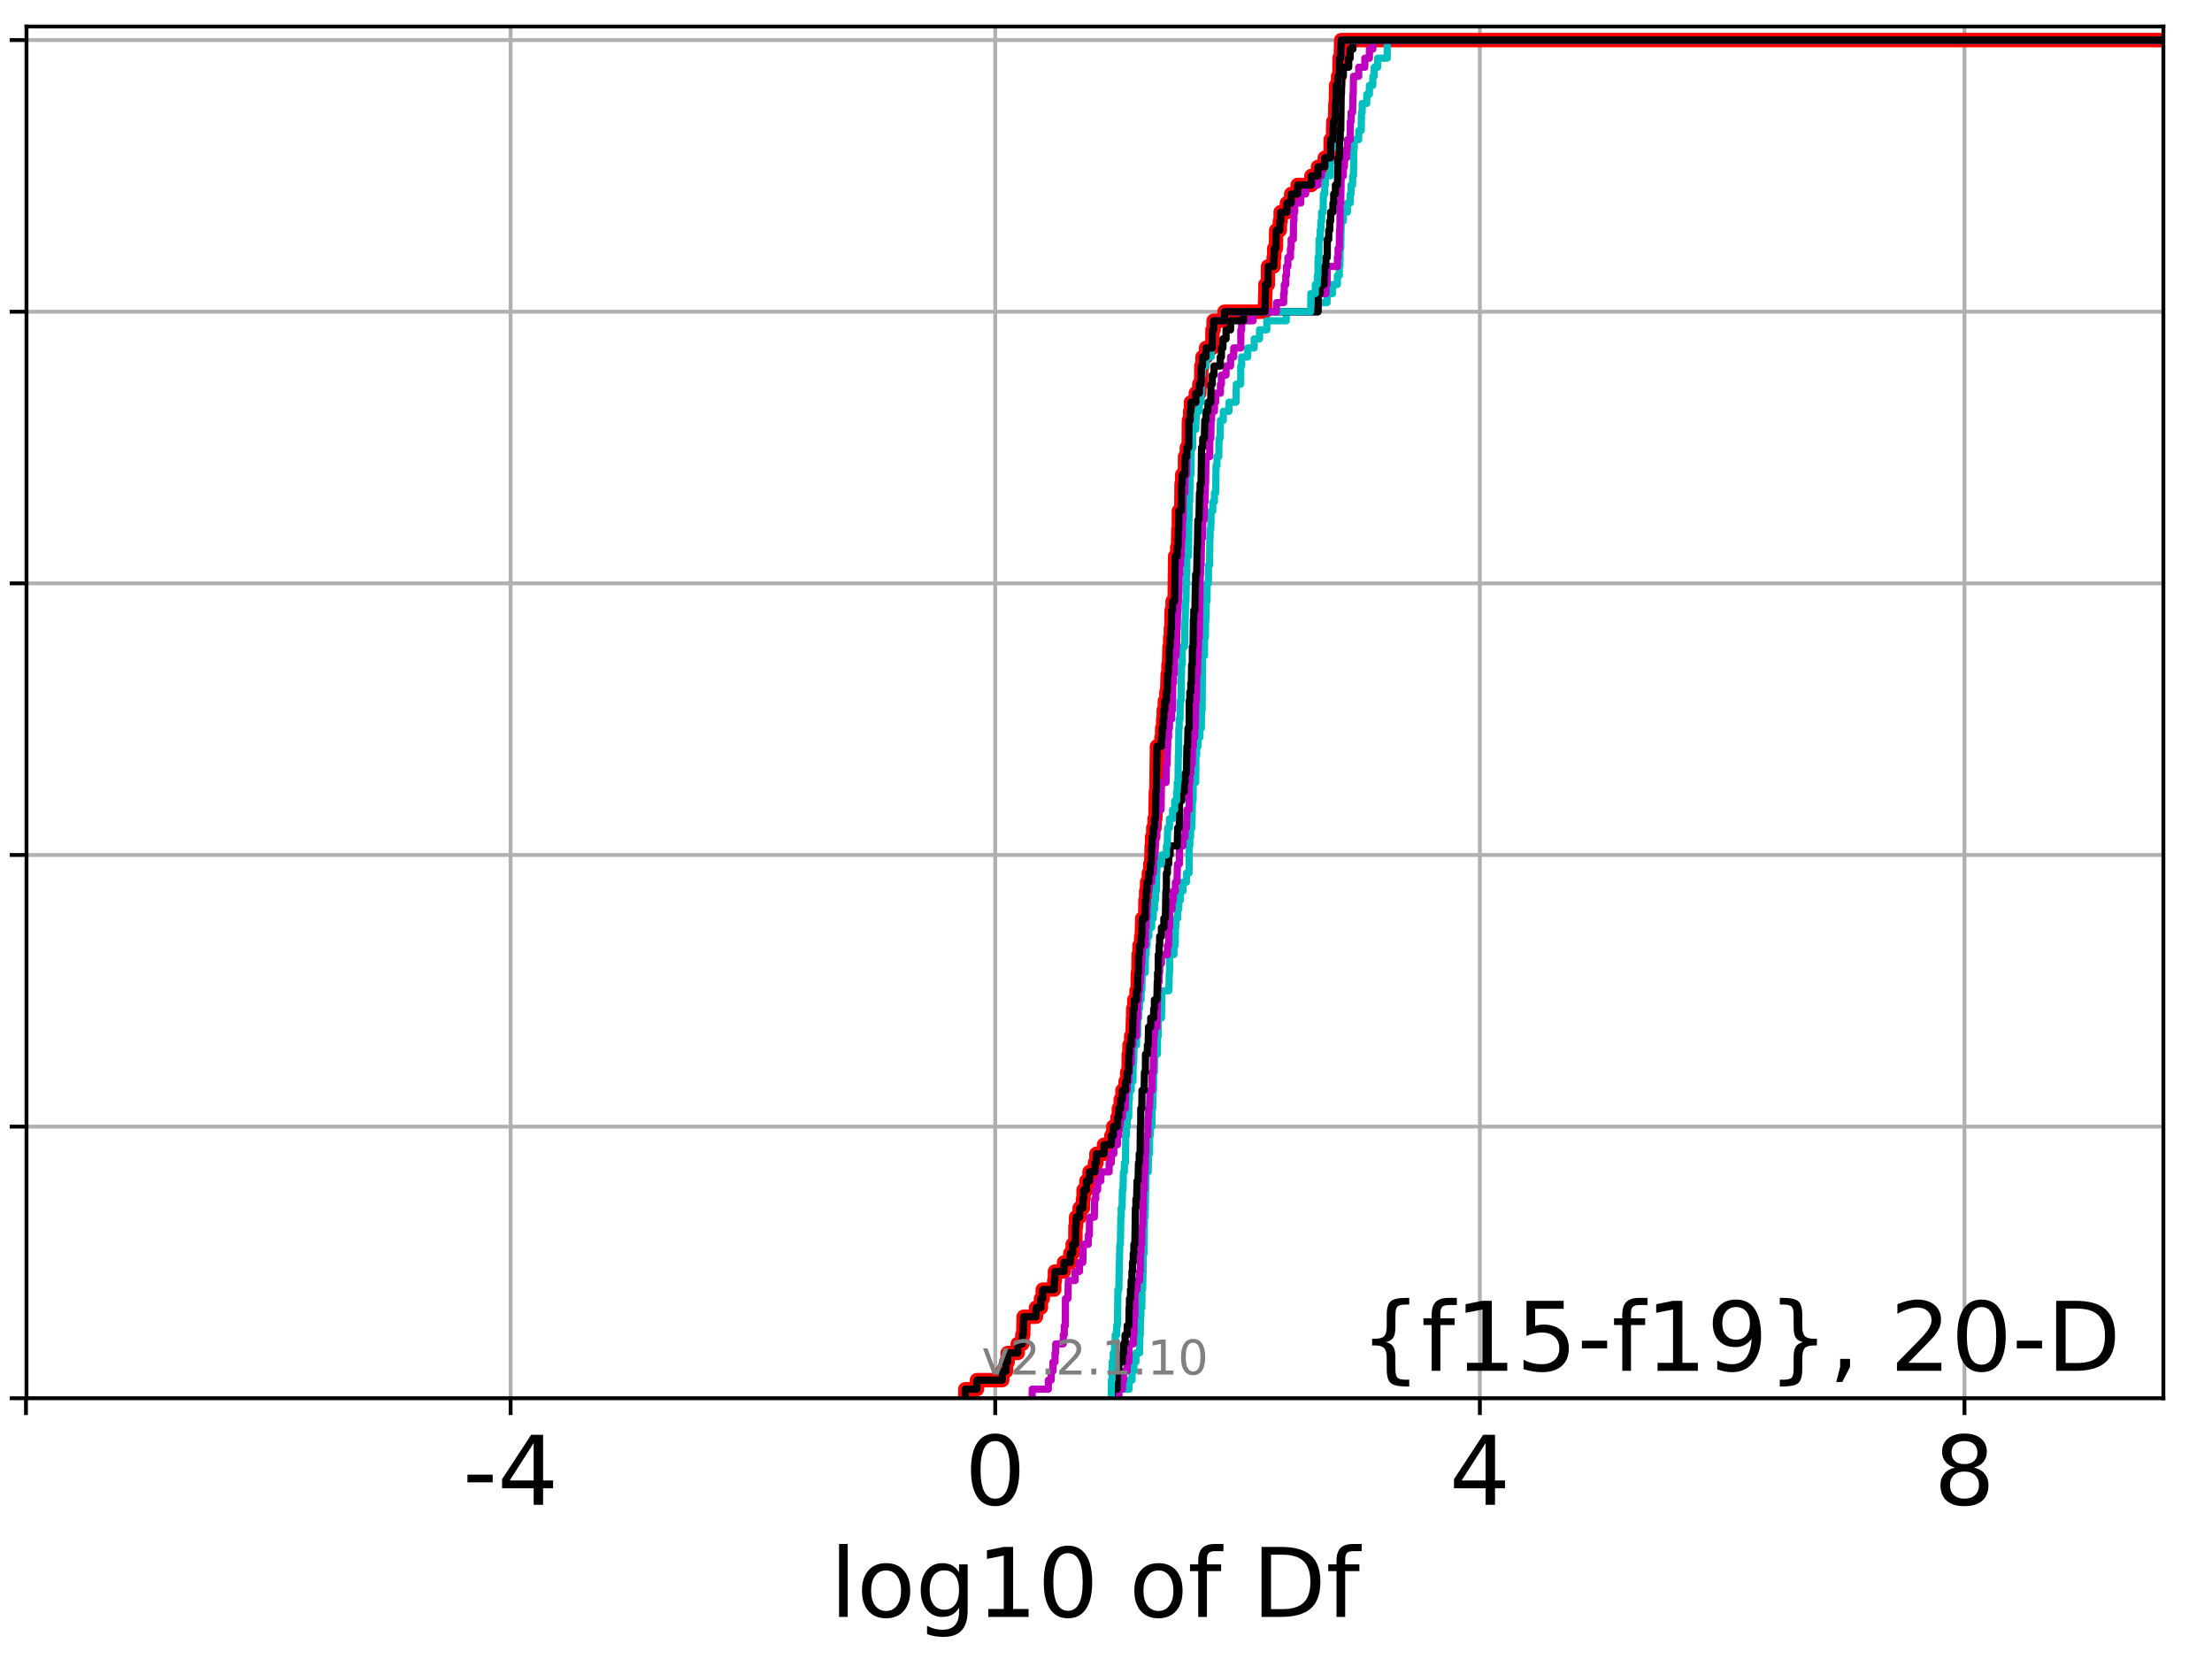 <?xml version="1.0" encoding="utf-8" standalone="no"?>
<!DOCTYPE svg PUBLIC "-//W3C//DTD SVG 1.1//EN"
  "http://www.w3.org/Graphics/SVG/1.1/DTD/svg11.dtd">
<!-- Created with matplotlib (http://matplotlib.org/) -->
<svg height="345.6pt" version="1.1" viewBox="0 0 460.8 345.6" width="460.8pt" xmlns="http://www.w3.org/2000/svg" xmlns:xlink="http://www.w3.org/1999/xlink">
 <defs>
  <style type="text/css">
*{stroke-linecap:butt;stroke-linejoin:round;}
  </style>
 </defs>
 <g id="figure_1">
  <g id="patch_1">
   <path d="M 0 345.6 
L 460.8 345.6 
L 460.8 0 
L 0 0 
z
" style="fill:#ffffff;"/>
  </g>
  <g id="axes_1">
   <g id="patch_2">
    <path d="M 5.52 291.28 
L 450.672 291.28 
L 450.672 5.52 
L 5.52 5.52 
z
" style="fill:#ffffff;"/>
   </g>
   <g id="matplotlib.axis_1">
    <g id="xtick_1">
     <g id="line2d_1">
      <path clip-path="url(#p7c81046cce)" d="M 5.411 291.28 
L 5.411 5.52 
" style="fill:none;stroke:#b0b0b0;stroke-linecap:square;stroke-width:0.8;"/>
     </g>
     <g id="line2d_2">
      <defs>
       <path d="M 0 0 
L 0 3.5 
" id="m1f565193d4" style="stroke:#000000;stroke-width:0.8;"/>
      </defs>
      <g>
       <use style="stroke:#000000;stroke-width:0.8;" x="5.411" xlink:href="#m1f565193d4" y="291.28"/>
      </g>
     </g>
    </g>
    <g id="xtick_2">
     <g id="line2d_3">
      <path clip-path="url(#p7c81046cce)" d="M 106.367 291.28 
L 106.367 5.52 
" style="fill:none;stroke:#b0b0b0;stroke-linecap:square;stroke-width:0.8;"/>
     </g>
     <g id="line2d_4">
      <g>
       <use style="stroke:#000000;stroke-width:0.8;" x="106.367" xlink:href="#m1f565193d4" y="291.28"/>
      </g>
     </g>
     <g id="text_1">
      <!-- -4 -->
      <defs>
       <path d="M 4.891 31.391 
L 31.203 31.391 
L 31.203 23.391 
L 4.891 23.391 
z
" id="DejaVuSans-2d"/>
       <path d="M 37.797 64.312 
L 12.891 25.391 
L 37.797 25.391 
z
M 35.203 72.906 
L 47.609 72.906 
L 47.609 25.391 
L 58.016 25.391 
L 58.016 17.188 
L 47.609 17.188 
L 47.609 0 
L 37.797 0 
L 37.797 17.188 
L 4.891 17.188 
L 4.891 26.703 
z
" id="DejaVuSans-34"/>
      </defs>
      <g transform="translate(96.397 313.477)scale(0.2 -0.2)">
       <use xlink:href="#DejaVuSans-2d"/>
       <use x="36.084" xlink:href="#DejaVuSans-34"/>
      </g>
     </g>
    </g>
    <g id="xtick_3">
     <g id="line2d_5">
      <path clip-path="url(#p7c81046cce)" d="M 207.324 291.28 
L 207.324 5.52 
" style="fill:none;stroke:#b0b0b0;stroke-linecap:square;stroke-width:0.8;"/>
     </g>
     <g id="line2d_6">
      <g>
       <use style="stroke:#000000;stroke-width:0.8;" x="207.324" xlink:href="#m1f565193d4" y="291.28"/>
      </g>
     </g>
     <g id="text_2">
      <!-- 0 -->
      <defs>
       <path d="M 31.781 66.406 
Q 24.172 66.406 20.328 58.906 
Q 16.5 51.422 16.5 36.375 
Q 16.5 21.391 20.328 13.891 
Q 24.172 6.391 31.781 6.391 
Q 39.453 6.391 43.281 13.891 
Q 47.125 21.391 47.125 36.375 
Q 47.125 51.422 43.281 58.906 
Q 39.453 66.406 31.781 66.406 
z
M 31.781 74.219 
Q 44.047 74.219 50.516 64.516 
Q 56.984 54.828 56.984 36.375 
Q 56.984 17.969 50.516 8.266 
Q 44.047 -1.422 31.781 -1.422 
Q 19.531 -1.422 13.062 8.266 
Q 6.594 17.969 6.594 36.375 
Q 6.594 54.828 13.062 64.516 
Q 19.531 74.219 31.781 74.219 
z
" id="DejaVuSans-30"/>
      </defs>
      <g transform="translate(200.961 313.477)scale(0.2 -0.2)">
       <use xlink:href="#DejaVuSans-30"/>
      </g>
     </g>
    </g>
    <g id="xtick_4">
     <g id="line2d_7">
      <path clip-path="url(#p7c81046cce)" d="M 308.28 291.28 
L 308.28 5.52 
" style="fill:none;stroke:#b0b0b0;stroke-linecap:square;stroke-width:0.8;"/>
     </g>
     <g id="line2d_8">
      <g>
       <use style="stroke:#000000;stroke-width:0.8;" x="308.28" xlink:href="#m1f565193d4" y="291.28"/>
      </g>
     </g>
     <g id="text_3">
      <!-- 4 -->
      <g transform="translate(301.918 313.477)scale(0.2 -0.2)">
       <use xlink:href="#DejaVuSans-34"/>
      </g>
     </g>
    </g>
    <g id="xtick_5">
     <g id="line2d_9">
      <path clip-path="url(#p7c81046cce)" d="M 409.237 291.28 
L 409.237 5.52 
" style="fill:none;stroke:#b0b0b0;stroke-linecap:square;stroke-width:0.8;"/>
     </g>
     <g id="line2d_10">
      <g>
       <use style="stroke:#000000;stroke-width:0.8;" x="409.237" xlink:href="#m1f565193d4" y="291.28"/>
      </g>
     </g>
     <g id="text_4">
      <!-- 8 -->
      <defs>
       <path d="M 31.781 34.625 
Q 24.75 34.625 20.719 30.859 
Q 16.703 27.094 16.703 20.516 
Q 16.703 13.922 20.719 10.156 
Q 24.75 6.391 31.781 6.391 
Q 38.812 6.391 42.859 10.172 
Q 46.922 13.969 46.922 20.516 
Q 46.922 27.094 42.891 30.859 
Q 38.875 34.625 31.781 34.625 
z
M 21.922 38.812 
Q 15.578 40.375 12.031 44.719 
Q 8.5 49.078 8.5 55.328 
Q 8.5 64.062 14.719 69.141 
Q 20.953 74.219 31.781 74.219 
Q 42.672 74.219 48.875 69.141 
Q 55.078 64.062 55.078 55.328 
Q 55.078 49.078 51.531 44.719 
Q 48 40.375 41.703 38.812 
Q 48.828 37.156 52.797 32.312 
Q 56.781 27.484 56.781 20.516 
Q 56.781 9.906 50.312 4.234 
Q 43.844 -1.422 31.781 -1.422 
Q 19.734 -1.422 13.25 4.234 
Q 6.781 9.906 6.781 20.516 
Q 6.781 27.484 10.781 32.312 
Q 14.797 37.156 21.922 38.812 
z
M 18.312 54.391 
Q 18.312 48.734 21.844 45.562 
Q 25.391 42.391 31.781 42.391 
Q 38.141 42.391 41.719 45.562 
Q 45.312 48.734 45.312 54.391 
Q 45.312 60.062 41.719 63.234 
Q 38.141 66.406 31.781 66.406 
Q 25.391 66.406 21.844 63.234 
Q 18.312 60.062 18.312 54.391 
z
" id="DejaVuSans-38"/>
      </defs>
      <g transform="translate(402.874 313.477)scale(0.2 -0.2)">
       <use xlink:href="#DejaVuSans-38"/>
      </g>
     </g>
    </g>
    <g id="text_5">
     <!-- log10 of Df -->
     <defs>
      <path d="M 9.422 75.984 
L 18.406 75.984 
L 18.406 0 
L 9.422 0 
z
" id="DejaVuSans-6c"/>
      <path d="M 30.609 48.391 
Q 23.391 48.391 19.188 42.75 
Q 14.984 37.109 14.984 27.297 
Q 14.984 17.484 19.156 11.844 
Q 23.344 6.203 30.609 6.203 
Q 37.797 6.203 41.984 11.859 
Q 46.188 17.531 46.188 27.297 
Q 46.188 37.016 41.984 42.703 
Q 37.797 48.391 30.609 48.391 
z
M 30.609 56 
Q 42.328 56 49.016 48.375 
Q 55.719 40.766 55.719 27.297 
Q 55.719 13.875 49.016 6.219 
Q 42.328 -1.422 30.609 -1.422 
Q 18.844 -1.422 12.172 6.219 
Q 5.516 13.875 5.516 27.297 
Q 5.516 40.766 12.172 48.375 
Q 18.844 56 30.609 56 
z
" id="DejaVuSans-6f"/>
      <path d="M 45.406 27.984 
Q 45.406 37.75 41.375 43.109 
Q 37.359 48.484 30.078 48.484 
Q 22.859 48.484 18.828 43.109 
Q 14.797 37.75 14.797 27.984 
Q 14.797 18.266 18.828 12.891 
Q 22.859 7.516 30.078 7.516 
Q 37.359 7.516 41.375 12.891 
Q 45.406 18.266 45.406 27.984 
z
M 54.391 6.781 
Q 54.391 -7.172 48.188 -13.984 
Q 42 -20.797 29.203 -20.797 
Q 24.469 -20.797 20.266 -20.094 
Q 16.062 -19.391 12.109 -17.922 
L 12.109 -9.188 
Q 16.062 -11.328 19.922 -12.344 
Q 23.781 -13.375 27.781 -13.375 
Q 36.625 -13.375 41.016 -8.766 
Q 45.406 -4.156 45.406 5.172 
L 45.406 9.625 
Q 42.625 4.781 38.281 2.391 
Q 33.938 0 27.875 0 
Q 17.828 0 11.672 7.656 
Q 5.516 15.328 5.516 27.984 
Q 5.516 40.672 11.672 48.328 
Q 17.828 56 27.875 56 
Q 33.938 56 38.281 53.609 
Q 42.625 51.219 45.406 46.391 
L 45.406 54.688 
L 54.391 54.688 
z
" id="DejaVuSans-67"/>
      <path d="M 12.406 8.297 
L 28.516 8.297 
L 28.516 63.922 
L 10.984 60.406 
L 10.984 69.391 
L 28.422 72.906 
L 38.281 72.906 
L 38.281 8.297 
L 54.391 8.297 
L 54.391 0 
L 12.406 0 
z
" id="DejaVuSans-31"/>
      <path id="DejaVuSans-20"/>
      <path d="M 37.109 75.984 
L 37.109 68.5 
L 28.516 68.5 
Q 23.688 68.5 21.797 66.547 
Q 19.922 64.594 19.922 59.516 
L 19.922 54.688 
L 34.719 54.688 
L 34.719 47.703 
L 19.922 47.703 
L 19.922 0 
L 10.891 0 
L 10.891 47.703 
L 2.297 47.703 
L 2.297 54.688 
L 10.891 54.688 
L 10.891 58.5 
Q 10.891 67.625 15.141 71.797 
Q 19.391 75.984 28.609 75.984 
z
" id="DejaVuSans-66"/>
      <path d="M 19.672 64.797 
L 19.672 8.109 
L 31.594 8.109 
Q 46.688 8.109 53.688 14.938 
Q 60.688 21.781 60.688 36.531 
Q 60.688 51.172 53.688 57.984 
Q 46.688 64.797 31.594 64.797 
z
M 9.812 72.906 
L 30.078 72.906 
Q 51.266 72.906 61.172 64.094 
Q 71.094 55.281 71.094 36.531 
Q 71.094 17.672 61.125 8.828 
Q 51.172 0 30.078 0 
L 9.812 0 
z
" id="DejaVuSans-44"/>
     </defs>
     <g transform="translate(172.91 336.833)scale(0.2 -0.2)">
      <use xlink:href="#DejaVuSans-6c"/>
      <use x="27.783" xlink:href="#DejaVuSans-6f"/>
      <use x="88.965" xlink:href="#DejaVuSans-67"/>
      <use x="152.441" xlink:href="#DejaVuSans-31"/>
      <use x="216.064" xlink:href="#DejaVuSans-30"/>
      <use x="279.688" xlink:href="#DejaVuSans-20"/>
      <use x="311.475" xlink:href="#DejaVuSans-6f"/>
      <use x="372.656" xlink:href="#DejaVuSans-66"/>
      <use x="407.861" xlink:href="#DejaVuSans-20"/>
      <use x="439.648" xlink:href="#DejaVuSans-44"/>
      <use x="516.65" xlink:href="#DejaVuSans-66"/>
     </g>
    </g>
   </g>
   <g id="matplotlib.axis_2">
    <g id="ytick_1">
     <g id="line2d_11">
      <path clip-path="url(#p7c81046cce)" d="M 5.52 291.28 
L 450.672 291.28 
" style="fill:none;stroke:#b0b0b0;stroke-linecap:square;stroke-width:0.8;"/>
     </g>
     <g id="line2d_12">
      <defs>
       <path d="M 0 0 
L -3.5 0 
" id="m68ac8166dd" style="stroke:#000000;stroke-width:0.8;"/>
      </defs>
      <g>
       <use style="stroke:#000000;stroke-width:0.8;" x="5.52" xlink:href="#m68ac8166dd" y="291.28"/>
      </g>
     </g>
    </g>
    <g id="ytick_2">
     <g id="line2d_13">
      <path clip-path="url(#p7c81046cce)" d="M 5.52 234.694 
L 450.672 234.694 
" style="fill:none;stroke:#b0b0b0;stroke-linecap:square;stroke-width:0.8;"/>
     </g>
     <g id="line2d_14">
      <g>
       <use style="stroke:#000000;stroke-width:0.8;" x="5.52" xlink:href="#m68ac8166dd" y="234.694"/>
      </g>
     </g>
    </g>
    <g id="ytick_3">
     <g id="line2d_15">
      <path clip-path="url(#p7c81046cce)" d="M 5.52 178.108 
L 450.672 178.108 
" style="fill:none;stroke:#b0b0b0;stroke-linecap:square;stroke-width:0.8;"/>
     </g>
     <g id="line2d_16">
      <g>
       <use style="stroke:#000000;stroke-width:0.8;" x="5.52" xlink:href="#m68ac8166dd" y="178.108"/>
      </g>
     </g>
    </g>
    <g id="ytick_4">
     <g id="line2d_17">
      <path clip-path="url(#p7c81046cce)" d="M 5.52 121.522 
L 450.672 121.522 
" style="fill:none;stroke:#b0b0b0;stroke-linecap:square;stroke-width:0.8;"/>
     </g>
     <g id="line2d_18">
      <g>
       <use style="stroke:#000000;stroke-width:0.8;" x="5.52" xlink:href="#m68ac8166dd" y="121.522"/>
      </g>
     </g>
    </g>
    <g id="ytick_5">
     <g id="line2d_19">
      <path clip-path="url(#p7c81046cce)" d="M 5.52 64.935 
L 450.672 64.935 
" style="fill:none;stroke:#b0b0b0;stroke-linecap:square;stroke-width:0.8;"/>
     </g>
     <g id="line2d_20">
      <g>
       <use style="stroke:#000000;stroke-width:0.8;" x="5.52" xlink:href="#m68ac8166dd" y="64.935"/>
      </g>
     </g>
    </g>
    <g id="ytick_6">
     <g id="line2d_21">
      <path clip-path="url(#p7c81046cce)" d="M 5.52 8.349 
L 450.672 8.349 
" style="fill:none;stroke:#b0b0b0;stroke-linecap:square;stroke-width:0.8;"/>
     </g>
     <g id="line2d_22">
      <g>
       <use style="stroke:#000000;stroke-width:0.8;" x="5.52" xlink:href="#m68ac8166dd" y="8.349"/>
      </g>
     </g>
    </g>
   </g>
   <g id="line2d_23">
    <path clip-path="url(#p7c81046cce)" d="M 201.089 291.28 
L 201.089 289.394 
L 203.515 289.394 
L 203.515 287.508 
L 208.794 287.508 
L 208.794 285.621 
L 209.587 285.621 
L 209.587 283.735 
L 209.916 283.735 
L 209.916 281.849 
L 212.01 281.849 
L 212.01 279.963 
L 212.968 279.963 
L 212.968 278.077 
L 213.159 278.077 
L 213.239 274.304 
L 215.815 274.304 
L 215.815 272.418 
L 216.84 272.418 
L 216.84 270.532 
L 217.222 270.532 
L 217.222 268.646 
L 219.617 268.646 
L 219.617 266.759 
L 219.755 266.759 
L 219.755 264.873 
L 221.65 264.873 
L 221.65 262.987 
L 222.96 262.987 
L 222.96 261.101 
L 223.453 261.101 
L 223.453 259.215 
L 224.015 259.215 
L 224.035 255.442 
L 224.168 255.442 
L 224.168 253.556 
L 224.897 253.556 
L 224.897 251.67 
L 225.597 251.67 
L 225.597 249.783 
L 225.726 249.783 
L 225.726 247.897 
L 226.31 247.897 
L 226.31 246.011 
L 226.966 246.011 
L 226.966 244.125 
L 228.098 244.125 
L 228.098 242.239 
L 228.403 242.239 
L 228.403 240.352 
L 229.983 240.352 
L 229.983 238.466 
L 231.51 238.466 
L 231.51 236.58 
L 231.911 236.58 
L 231.911 234.694 
L 232.783 234.694 
L 232.783 232.808 
L 233.07 232.808 
L 233.07 230.921 
L 233.459 230.921 
L 233.459 229.035 
L 233.819 229.035 
L 233.819 227.149 
L 234.479 227.149 
L 234.479 225.263 
L 234.809 225.263 
L 234.809 223.377 
L 235.112 223.377 
L 235.134 219.604 
L 235.283 219.604 
L 235.283 217.718 
L 235.641 217.718 
L 235.641 215.832 
L 235.931 215.832 
L 236.011 212.059 
L 236.054 212.059 
L 236.054 210.173 
L 236.3 210.173 
L 236.3 208.287 
L 236.754 208.287 
L 236.754 206.401 
L 236.965 206.401 
L 237.043 202.628 
L 237.164 202.628 
L 237.195 198.856 
L 237.37 198.856 
L 237.37 196.97 
L 237.719 196.97 
L 237.719 195.084 
L 237.856 195.084 
L 237.946 191.311 
L 238.565 191.311 
L 238.611 187.539 
L 238.763 187.539 
L 238.763 185.653 
L 238.952 185.653 
L 238.952 183.766 
L 239.324 183.766 
L 239.324 181.88 
L 239.627 181.88 
L 239.627 179.994 
L 239.814 179.994 
L 239.91 176.222 
L 239.997 176.222 
L 239.997 174.335 
L 240.243 174.335 
L 240.243 172.449 
L 240.509 172.449 
L 240.509 170.563 
L 240.69 170.563 
L 240.785 164.904 
L 240.887 164.904 
L 240.985 157.359 
L 241.002 157.359 
L 241.002 155.473 
L 241.953 155.473 
L 241.953 153.587 
L 242.097 153.587 
L 242.097 151.701 
L 242.302 151.701 
L 242.302 149.815 
L 242.424 149.815 
L 242.424 147.928 
L 242.653 147.928 
L 242.653 146.042 
L 242.987 146.042 
L 242.987 144.156 
L 243.145 144.156 
L 243.25 140.384 
L 243.412 140.384 
L 243.412 138.497 
L 243.531 138.497 
L 243.617 134.725 
L 243.77 134.725 
L 243.77 132.839 
L 243.906 132.839 
L 243.906 130.953 
L 244.021 130.953 
L 244.06 127.18 
L 244.265 127.18 
L 244.265 125.294 
L 244.697 125.294 
L 244.805 115.863 
L 245.241 115.863 
L 245.241 113.977 
L 245.405 113.977 
L 245.47 110.204 
L 245.567 110.204 
L 245.574 106.432 
L 246.082 106.432 
L 246.139 100.773 
L 246.274 100.773 
L 246.274 98.887 
L 246.829 98.887 
L 246.867 95.115 
L 247.236 95.115 
L 247.236 93.229 
L 247.617 93.229 
L 247.668 87.57 
L 247.923 87.57 
L 247.923 85.684 
L 248.093 85.684 
L 248.093 83.797 
L 249.106 83.797 
L 249.106 81.911 
L 249.835 81.911 
L 249.835 80.025 
L 250.212 80.025 
L 250.257 76.253 
L 250.495 76.253 
L 250.495 74.366 
L 251.237 74.366 
L 251.237 72.48 
L 252.541 72.48 
L 252.58 68.708 
L 252.808 68.708 
L 252.808 66.822 
L 255.078 66.822 
L 255.078 64.935 
L 263.487 64.935 
L 263.578 61.163 
L 263.604 61.163 
L 263.604 59.277 
L 264.123 59.277 
L 264.14 55.504 
L 265.324 55.504 
L 265.324 53.618 
L 265.442 53.618 
L 265.442 51.732 
L 265.798 51.732 
L 265.852 47.96 
L 266.614 47.96 
L 266.614 46.073 
L 266.782 46.073 
L 266.782 44.187 
L 268.089 44.187 
L 268.089 42.301 
L 268.972 42.301 
L 268.972 40.415 
L 270.313 40.415 
L 270.313 38.529 
L 273.191 38.529 
L 273.191 36.642 
L 274.557 36.642 
L 274.557 34.756 
L 275.967 34.756 
L 275.967 32.87 
L 277.18 32.87 
L 277.195 29.098 
L 277.681 29.098 
L 277.751 25.325 
L 278.103 25.325 
L 278.196 21.553 
L 278.287 21.553 
L 278.325 17.78 
L 278.749 17.78 
L 278.749 15.894 
L 279.031 15.894 
L 279.043 12.122 
L 279.301 12.122 
L 279.393 8.349 
L 279.393 8.349 
L 450.672 8.349 
L 450.672 8.349 
" style="fill:none;stroke:#ff0000;stroke-linecap:square;stroke-width:3;"/>
   </g>
   <g id="line2d_24">
    <path clip-path="url(#p7c81046cce)" d="M 233.07 291.28 
L 233.07 289.394 
L 235.206 289.394 
L 235.206 287.508 
L 235.828 287.508 
L 235.828 285.621 
L 236.211 285.621 
L 236.211 283.735 
L 236.627 283.735 
L 236.627 281.849 
L 237.394 281.849 
L 237.467 278.077 
L 237.535 278.077 
L 237.592 274.304 
L 237.666 274.304 
L 237.666 272.418 
L 237.871 272.418 
L 237.89 268.646 
L 238.032 268.646 
L 238.107 264.873 
L 238.144 264.873 
L 238.168 261.101 
L 238.338 261.101 
L 238.421 253.556 
L 238.552 253.556 
L 238.659 247.897 
L 238.68 247.897 
L 238.749 244.125 
L 239.187 244.125 
L 239.274 240.352 
L 239.462 240.352 
L 239.493 236.58 
L 239.623 236.58 
L 239.623 234.694 
L 239.982 234.694 
L 239.993 230.921 
L 240.125 230.921 
L 240.23 227.149 
L 240.291 227.149 
L 240.335 223.377 
L 240.484 223.377 
L 240.536 219.604 
L 241.104 219.604 
L 241.149 215.832 
L 241.28 215.832 
L 241.282 212.059 
L 241.953 212.059 
L 242.047 206.401 
L 243.482 206.401 
L 243.593 202.628 
L 243.644 202.628 
L 243.645 198.856 
L 244.559 198.856 
L 244.559 196.97 
L 244.812 196.97 
L 244.857 193.197 
L 244.94 193.197 
L 244.94 191.311 
L 245.311 191.311 
L 245.311 189.425 
L 245.552 189.425 
L 245.552 187.539 
L 245.901 187.539 
L 245.901 185.653 
L 246.426 185.653 
L 246.426 183.766 
L 247.161 183.766 
L 247.161 181.88 
L 247.717 181.88 
L 247.732 176.222 
L 247.862 176.222 
L 247.862 174.335 
L 248.023 174.335 
L 248.023 172.449 
L 248.294 172.449 
L 248.401 166.79 
L 248.533 166.79 
L 248.578 163.018 
L 249.08 163.018 
L 249.149 157.359 
L 249.29 157.359 
L 249.29 155.473 
L 249.589 155.473 
L 249.589 153.587 
L 249.962 153.587 
L 249.962 151.701 
L 250.255 151.701 
L 250.308 147.928 
L 250.421 147.928 
L 250.517 136.611 
L 250.896 136.611 
L 250.941 132.839 
L 251.093 132.839 
L 251.162 129.066 
L 251.237 129.066 
L 251.294 125.294 
L 251.429 125.294 
L 251.463 121.522 
L 251.723 121.522 
L 251.756 117.749 
L 251.964 117.749 
L 252.041 112.091 
L 252.095 112.091 
L 252.095 110.204 
L 252.232 110.204 
L 252.313 106.432 
L 252.657 106.432 
L 252.657 104.546 
L 252.983 104.546 
L 252.983 102.66 
L 253.258 102.66 
L 253.317 97.001 
L 253.523 97.001 
L 253.523 95.115 
L 253.894 95.115 
L 253.956 91.342 
L 254.165 91.342 
L 254.24 87.57 
L 254.834 87.57 
L 254.834 85.684 
L 256.006 85.684 
L 256.006 83.797 
L 257.474 83.797 
L 257.545 80.025 
L 258.465 80.025 
L 258.471 76.253 
L 258.66 76.253 
L 258.66 74.366 
L 259.915 74.366 
L 259.915 72.48 
L 261.269 72.48 
L 261.269 70.594 
L 262.38 70.594 
L 262.38 68.708 
L 263.901 68.708 
L 263.901 66.822 
L 267.96 66.822 
L 267.96 64.935 
L 274.557 64.935 
L 274.557 63.049 
L 276.453 63.049 
L 276.453 61.163 
L 277.593 61.163 
L 277.593 59.277 
L 278.605 59.277 
L 278.605 57.391 
L 279.003 57.391 
L 279.003 55.504 
L 279.116 55.504 
L 279.166 51.732 
L 279.301 51.732 
L 279.393 46.073 
L 279.844 46.073 
L 279.844 44.187 
L 280.69 44.187 
L 280.69 42.301 
L 281.269 42.301 
L 281.269 40.415 
L 281.458 40.415 
L 281.458 38.529 
L 281.769 38.529 
L 281.769 36.642 
L 281.951 36.642 
L 282.025 30.984 
L 282.112 30.984 
L 282.112 29.098 
L 283.044 29.098 
L 283.044 27.211 
L 283.562 27.211 
L 283.625 23.439 
L 283.768 23.439 
L 283.768 21.553 
L 284.72 21.553 
L 284.72 19.667 
L 285.272 19.667 
L 285.272 17.78 
L 285.987 17.78 
L 285.987 15.894 
L 286.261 15.894 
L 286.261 14.008 
L 286.995 14.008 
L 286.995 12.122 
L 288.982 12.122 
L 288.986 8.349 
L 288.986 8.349 
L 450.672 8.349 
L 450.672 8.349 
" style="fill:none;stroke:#00bfbf;stroke-linecap:square;stroke-width:1.5;"/>
   </g>
   <g id="line2d_25">
    <path clip-path="url(#p7c81046cce)" d="M 233.07 291.28 
L 233.07 289.394 
L 233.819 289.394 
L 233.819 287.508 
L 234.055 287.508 
L 234.055 285.621 
L 234.809 285.621 
L 234.809 283.735 
L 235.172 283.735 
L 235.206 279.963 
L 236.087 279.963 
L 236.087 278.077 
L 236.211 278.077 
L 236.269 274.304 
L 236.415 274.304 
L 236.457 268.646 
L 236.872 268.646 
L 236.872 266.759 
L 237.394 266.759 
L 237.394 264.873 
L 237.535 264.873 
L 237.562 261.101 
L 237.666 261.101 
L 237.666 259.215 
L 237.871 259.215 
L 237.89 255.442 
L 238.032 255.442 
L 238.107 251.67 
L 238.144 251.67 
L 238.168 247.897 
L 238.338 247.897 
L 238.413 244.125 
L 238.552 244.125 
L 238.607 240.352 
L 238.68 240.352 
L 238.749 236.58 
L 239.094 236.58 
L 239.187 232.808 
L 239.274 232.808 
L 239.274 230.921 
L 239.462 230.921 
L 239.553 227.149 
L 239.982 227.149 
L 239.993 223.377 
L 240.23 223.377 
L 240.335 215.832 
L 240.484 215.832 
L 240.484 213.946 
L 240.994 213.946 
L 241.104 208.287 
L 241.149 208.287 
L 241.149 206.401 
L 241.28 206.401 
L 241.28 204.515 
L 241.465 204.515 
L 241.465 202.628 
L 241.579 202.628 
L 241.579 200.742 
L 241.953 200.742 
L 241.953 198.856 
L 243.195 198.856 
L 243.195 196.97 
L 243.455 196.97 
L 243.482 193.197 
L 243.644 193.197 
L 243.645 189.425 
L 244.157 189.425 
L 244.157 187.539 
L 244.409 187.539 
L 244.409 185.653 
L 244.857 185.653 
L 244.857 183.766 
L 245.185 183.766 
L 245.29 179.994 
L 245.69 179.994 
L 245.72 176.222 
L 246.426 176.222 
L 246.426 174.335 
L 246.867 174.335 
L 246.867 172.449 
L 247.161 172.449 
L 247.259 168.677 
L 247.717 168.677 
L 247.732 163.018 
L 247.862 163.018 
L 247.862 161.132 
L 248.069 161.132 
L 248.069 159.246 
L 248.35 159.246 
L 248.394 155.473 
L 248.578 155.473 
L 248.578 153.587 
L 248.86 153.587 
L 248.86 151.701 
L 248.988 151.701 
L 249.08 146.042 
L 249.226 146.042 
L 249.295 140.384 
L 249.439 140.384 
L 249.537 136.611 
L 249.589 136.611 
L 249.697 132.839 
L 249.834 132.839 
L 249.935 125.294 
L 249.962 125.294 
L 250.037 119.635 
L 250.096 119.635 
L 250.096 117.749 
L 250.212 117.749 
L 250.308 112.091 
L 250.517 112.091 
L 250.568 108.318 
L 250.833 108.318 
L 250.896 104.546 
L 251.035 104.546 
L 251.11 100.773 
L 251.148 100.773 
L 251.237 95.115 
L 252.001 95.115 
L 252.032 91.342 
L 252.232 91.342 
L 252.296 87.57 
L 252.393 87.57 
L 252.393 85.684 
L 252.983 85.684 
L 252.983 83.797 
L 253.258 83.797 
L 253.258 81.911 
L 254.241 81.911 
L 254.241 80.025 
L 254.443 80.025 
L 254.443 78.139 
L 255.411 78.139 
L 255.411 76.253 
L 256.352 76.253 
L 256.352 74.366 
L 257.003 74.366 
L 257.003 72.48 
L 258.471 72.48 
L 258.492 68.708 
L 258.66 68.708 
L 258.66 66.822 
L 261.046 66.822 
L 261.046 64.935 
L 274.557 64.935 
L 274.595 61.163 
L 276.212 61.163 
L 276.212 59.277 
L 276.453 59.277 
L 276.506 55.504 
L 278.605 55.504 
L 278.605 53.618 
L 278.749 53.618 
L 278.749 51.732 
L 279.003 51.732 
L 279.043 47.96 
L 279.116 47.96 
L 279.188 42.301 
L 279.301 42.301 
L 279.393 36.642 
L 279.844 36.642 
L 279.844 34.756 
L 280.074 34.756 
L 280.074 32.87 
L 280.539 32.87 
L 280.539 30.984 
L 280.69 30.984 
L 280.69 29.098 
L 281.269 29.098 
L 281.295 25.325 
L 281.458 25.325 
L 281.458 23.439 
L 281.769 23.439 
L 281.839 19.667 
L 281.9 19.667 
L 281.951 15.894 
L 283.044 15.894 
L 283.044 14.008 
L 284.315 14.008 
L 284.315 12.122 
L 285.272 12.122 
L 285.272 10.236 
L 285.987 10.236 
L 285.987 8.349 
L 285.987 8.349 
L 450.672 8.349 
L 450.672 8.349 
" style="fill:none;stroke:#bf00bf;stroke-linecap:square;stroke-width:1.5;"/>
   </g>
   <g id="line2d_26">
    <path clip-path="url(#p7c81046cce)" d="M 231.674 291.28 
L 231.674 289.394 
L 232.709 289.394 
L 232.783 285.621 
L 233.07 285.621 
L 233.07 283.735 
L 233.819 283.735 
L 233.819 281.849 
L 234.055 281.849 
L 234.055 279.963 
L 234.376 279.963 
L 234.376 278.077 
L 234.809 278.077 
L 234.809 276.19 
L 235.172 276.19 
L 235.206 272.418 
L 235.283 272.418 
L 235.283 270.532 
L 235.504 270.532 
L 235.504 268.646 
L 235.641 268.646 
L 235.641 266.759 
L 235.801 266.759 
L 235.801 264.873 
L 235.919 264.873 
L 235.919 262.987 
L 236.077 262.987 
L 236.077 261.101 
L 236.211 261.101 
L 236.211 259.215 
L 236.415 259.215 
L 236.526 251.67 
L 236.637 251.67 
L 236.637 249.783 
L 236.78 249.783 
L 236.872 246.011 
L 237.071 246.011 
L 237.171 242.239 
L 237.323 242.239 
L 237.323 240.352 
L 237.509 240.352 
L 237.562 234.694 
L 237.629 234.694 
L 237.648 230.921 
L 237.871 230.921 
L 237.89 227.149 
L 238.338 227.149 
L 238.413 223.377 
L 238.607 223.377 
L 238.627 219.604 
L 239.017 219.604 
L 239.017 217.718 
L 239.187 217.718 
L 239.262 213.946 
L 239.715 213.946 
L 239.715 212.059 
L 240.335 212.059 
L 240.335 210.173 
L 240.484 210.173 
L 240.484 208.287 
L 241.002 208.287 
L 241.079 204.515 
L 241.149 204.515 
L 241.149 202.628 
L 241.28 202.628 
L 241.285 198.856 
L 241.465 198.856 
L 241.465 196.97 
L 241.579 196.97 
L 241.579 195.084 
L 241.953 195.084 
L 241.953 193.197 
L 242.456 193.197 
L 242.456 191.311 
L 242.767 191.311 
L 242.875 185.653 
L 242.975 185.653 
L 242.987 181.88 
L 243.203 181.88 
L 243.203 179.994 
L 243.455 179.994 
L 243.455 178.108 
L 243.755 178.108 
L 243.755 176.222 
L 245.241 176.222 
L 245.331 172.449 
L 245.661 172.449 
L 245.72 166.79 
L 246.193 166.79 
L 246.193 164.904 
L 246.706 164.904 
L 246.706 163.018 
L 246.867 163.018 
L 246.867 161.132 
L 247.157 161.132 
L 247.259 155.473 
L 247.396 155.473 
L 247.474 151.701 
L 247.717 151.701 
L 247.732 146.042 
L 247.862 146.042 
L 247.862 144.156 
L 248.069 144.156 
L 248.069 142.27 
L 248.19 142.27 
L 248.229 138.497 
L 248.374 138.497 
L 248.394 134.725 
L 248.547 134.725 
L 248.606 129.066 
L 248.688 129.066 
L 248.688 127.18 
L 248.923 127.18 
L 249.027 121.522 
L 249.08 121.522 
L 249.08 119.635 
L 249.286 119.635 
L 249.391 113.977 
L 249.447 113.977 
L 249.537 108.318 
L 249.768 108.318 
L 249.878 102.66 
L 250.007 102.66 
L 250.007 100.773 
L 250.204 100.773 
L 250.308 93.229 
L 250.547 93.229 
L 250.547 91.342 
L 250.896 91.342 
L 250.979 87.57 
L 251.237 87.57 
L 251.237 85.684 
L 251.629 85.684 
L 251.629 83.797 
L 252.232 83.797 
L 252.26 80.025 
L 252.541 80.025 
L 252.541 78.139 
L 252.894 78.139 
L 252.894 76.253 
L 254.21 76.253 
L 254.21 74.366 
L 254.443 74.366 
L 254.443 72.48 
L 254.757 72.48 
L 254.757 70.594 
L 255.411 70.594 
L 255.411 68.708 
L 256.352 68.708 
L 256.352 66.822 
L 259.047 66.822 
L 259.047 64.935 
L 274.557 64.935 
L 274.595 61.163 
L 275.013 61.163 
L 275.013 59.277 
L 275.816 59.277 
L 275.816 57.391 
L 275.932 57.391 
L 275.932 55.504 
L 276.212 55.504 
L 276.212 53.618 
L 276.493 53.618 
L 276.506 49.846 
L 276.803 49.846 
L 276.803 47.96 
L 277.012 47.96 
L 277.012 46.073 
L 277.195 46.073 
L 277.195 44.187 
L 277.681 44.187 
L 277.681 42.301 
L 277.837 42.301 
L 277.837 40.415 
L 278.196 40.415 
L 278.196 38.529 
L 278.605 38.529 
L 278.689 34.756 
L 278.749 34.756 
L 278.749 32.87 
L 279.031 32.87 
L 279.043 29.098 
L 279.188 29.098 
L 279.188 27.211 
L 279.301 27.211 
L 279.393 19.667 
L 279.446 19.667 
L 279.506 15.894 
L 279.844 15.894 
L 279.844 14.008 
L 280.956 14.008 
L 280.956 12.122 
L 281.269 12.122 
L 281.269 10.236 
L 281.839 10.236 
L 281.839 8.349 
L 281.839 8.349 
L 450.672 8.349 
L 450.672 8.349 
" style="fill:none;stroke:#000000;stroke-linecap:square;stroke-width:1.5;"/>
   </g>
   <g id="line2d_27">
    <path clip-path="url(#p7c81046cce)" d="M 231.504 291.28 
L 231.527 287.508 
L 231.661 287.508 
L 231.683 283.735 
L 231.912 283.735 
L 231.912 281.849 
L 232.176 281.849 
L 232.176 279.963 
L 232.317 279.963 
L 232.317 278.077 
L 232.618 278.077 
L 232.618 276.19 
L 232.783 276.19 
L 232.879 268.646 
L 233.07 268.646 
L 233.179 262.987 
L 233.189 262.987 
L 233.283 259.215 
L 233.393 259.215 
L 233.492 253.556 
L 233.566 253.556 
L 233.566 251.67 
L 233.749 251.67 
L 233.819 247.897 
L 233.928 247.897 
L 234.038 244.125 
L 234.229 244.125 
L 234.229 242.239 
L 234.472 242.239 
L 234.515 236.58 
L 234.64 236.58 
L 234.64 234.694 
L 234.809 234.694 
L 234.809 232.808 
L 235.112 232.808 
L 235.197 229.035 
L 235.283 229.035 
L 235.283 227.149 
L 235.641 227.149 
L 235.641 225.263 
L 236.011 225.263 
L 236.064 221.49 
L 236.154 221.49 
L 236.261 217.718 
L 236.754 217.718 
L 236.754 215.832 
L 236.965 215.832 
L 237.043 212.059 
L 237.195 212.059 
L 237.195 210.173 
L 237.37 210.173 
L 237.37 208.287 
L 237.719 208.287 
L 237.719 206.401 
L 237.856 206.401 
L 237.946 202.628 
L 238.565 202.628 
L 238.611 198.856 
L 238.763 198.856 
L 238.763 196.97 
L 238.952 196.97 
L 238.952 195.084 
L 239.324 195.084 
L 239.324 193.197 
L 239.91 193.197 
L 239.91 191.311 
L 240.243 191.311 
L 240.243 189.425 
L 240.509 189.425 
L 240.509 187.539 
L 240.715 187.539 
L 240.715 185.653 
L 240.887 185.653 
L 240.985 181.88 
L 241.002 181.88 
L 241.002 179.994 
L 241.953 179.994 
L 241.953 178.108 
L 242.987 178.108 
L 242.987 176.222 
L 243.161 176.222 
L 243.25 172.449 
L 243.617 172.449 
L 243.617 170.563 
L 244.265 170.563 
L 244.265 168.677 
L 244.716 168.677 
L 244.716 166.79 
L 245.114 166.79 
L 245.114 164.904 
L 245.241 164.904 
L 245.241 163.018 
L 245.405 163.018 
L 245.47 157.359 
L 245.526 157.359 
L 245.574 151.701 
L 245.651 151.701 
L 245.651 149.815 
L 245.819 149.815 
L 245.859 146.042 
L 246.021 146.042 
L 246.096 140.384 
L 246.136 140.384 
L 246.136 138.497 
L 246.274 138.497 
L 246.293 134.725 
L 246.759 134.725 
L 246.867 129.066 
L 246.902 129.066 
L 246.984 125.294 
L 247.06 125.294 
L 247.157 119.635 
L 247.236 119.635 
L 247.239 115.863 
L 247.581 115.863 
L 247.668 108.318 
L 247.704 108.318 
L 247.737 104.546 
L 247.828 104.546 
L 247.923 98.887 
L 248.093 98.887 
L 248.145 93.229 
L 248.429 93.229 
L 248.449 89.456 
L 249.106 89.456 
L 249.204 85.684 
L 249.835 85.684 
L 249.835 83.797 
L 250.201 83.797 
L 250.257 78.139 
L 250.495 78.139 
L 250.495 76.253 
L 251.237 76.253 
L 251.237 74.366 
L 252.292 74.366 
L 252.292 72.48 
L 252.541 72.48 
L 252.58 68.708 
L 252.808 68.708 
L 252.808 66.822 
L 255.078 66.822 
L 255.078 64.935 
L 273.037 64.935 
L 273.075 61.163 
L 274.002 61.163 
L 274.002 59.277 
L 274.432 59.277 
L 274.432 57.391 
L 274.557 57.391 
L 274.588 53.618 
L 274.746 53.618 
L 274.792 49.846 
L 275.002 49.846 
L 275.002 47.96 
L 275.158 47.96 
L 275.158 46.073 
L 275.316 46.073 
L 275.316 44.187 
L 275.638 44.187 
L 275.685 40.415 
L 275.967 40.415 
L 275.967 38.529 
L 276.099 38.529 
L 276.099 36.642 
L 277.105 36.642 
L 277.195 30.984 
L 277.53 30.984 
L 277.53 29.098 
L 277.681 29.098 
L 277.751 25.325 
L 278.103 25.325 
L 278.196 21.553 
L 278.287 21.553 
L 278.325 17.78 
L 278.749 17.78 
L 278.749 15.894 
L 279.031 15.894 
L 279.043 12.122 
L 279.301 12.122 
L 279.393 8.349 
L 279.393 8.349 
L 450.672 8.349 
L 450.672 8.349 
" style="fill:none;stroke:#00bfbf;stroke-linecap:square;stroke-width:1.5;"/>
   </g>
   <g id="line2d_28">
    <path clip-path="url(#p7c81046cce)" d="M 215.022 291.28 
L 215.022 289.394 
L 218.388 289.394 
L 218.388 287.508 
L 218.978 287.508 
L 218.978 285.621 
L 219.357 285.621 
L 219.357 283.735 
L 219.783 283.735 
L 219.783 281.849 
L 219.922 281.849 
L 219.922 279.963 
L 221.496 279.963 
L 221.496 278.077 
L 221.705 278.077 
L 221.705 276.19 
L 221.93 276.19 
L 221.949 270.532 
L 222.46 270.532 
L 222.55 266.759 
L 223.965 266.759 
L 223.965 264.873 
L 224.873 264.873 
L 224.873 262.987 
L 225.569 262.987 
L 225.673 259.215 
L 226.695 259.215 
L 226.695 257.328 
L 226.934 257.328 
L 226.97 253.556 
L 227.969 253.556 
L 228.043 249.783 
L 228.257 249.783 
L 228.257 247.897 
L 228.66 247.897 
L 228.66 246.011 
L 229.325 246.011 
L 229.325 244.125 
L 231.054 244.125 
L 231.054 242.239 
L 231.51 242.239 
L 231.51 240.352 
L 232.024 240.352 
L 232.024 238.466 
L 232.783 238.466 
L 232.783 236.58 
L 233.07 236.58 
L 233.07 234.694 
L 233.242 234.694 
L 233.242 232.808 
L 233.819 232.808 
L 233.819 230.921 
L 234.402 230.921 
L 234.479 227.149 
L 234.809 227.149 
L 234.809 225.263 
L 235.112 225.263 
L 235.112 223.377 
L 235.283 223.377 
L 235.283 221.49 
L 235.641 221.49 
L 235.713 217.718 
L 236.011 217.718 
L 236.011 215.832 
L 236.739 215.832 
L 236.754 212.059 
L 236.965 212.059 
L 237.043 208.287 
L 237.195 208.287 
L 237.195 206.401 
L 237.37 206.401 
L 237.37 204.515 
L 237.58 204.515 
L 237.58 202.628 
L 237.719 202.628 
L 237.719 200.742 
L 237.856 200.742 
L 237.946 196.97 
L 238.565 196.97 
L 238.611 193.197 
L 238.763 193.197 
L 238.763 191.311 
L 238.928 191.311 
L 238.989 185.653 
L 239.324 185.653 
L 239.324 183.766 
L 239.91 183.766 
L 239.91 181.88 
L 240.243 181.88 
L 240.322 178.108 
L 240.509 178.108 
L 240.509 176.222 
L 240.715 176.222 
L 240.715 174.335 
L 240.887 174.335 
L 240.985 170.563 
L 241.002 170.563 
L 241.002 168.677 
L 241.88 168.677 
L 241.957 163.018 
L 242.909 163.018 
L 242.987 159.246 
L 243.135 159.246 
L 243.221 155.473 
L 243.25 155.473 
L 243.25 153.587 
L 243.435 153.587 
L 243.435 151.701 
L 243.617 151.701 
L 243.617 149.815 
L 244.078 149.815 
L 244.078 147.928 
L 244.265 147.928 
L 244.299 142.27 
L 244.464 142.27 
L 244.464 140.384 
L 244.633 140.384 
L 244.716 136.611 
L 244.979 136.611 
L 244.979 134.725 
L 245.094 134.725 
L 245.19 130.953 
L 245.241 130.953 
L 245.329 127.18 
L 245.405 127.18 
L 245.47 123.408 
L 245.574 123.408 
L 245.639 119.635 
L 245.754 119.635 
L 245.754 117.749 
L 245.916 117.749 
L 245.916 115.863 
L 246.082 115.863 
L 246.136 112.091 
L 246.274 112.091 
L 246.287 108.318 
L 246.413 108.318 
L 246.463 102.66 
L 246.829 102.66 
L 246.867 98.887 
L 247.206 98.887 
L 247.236 93.229 
L 247.617 93.229 
L 247.668 87.57 
L 247.923 87.57 
L 247.923 85.684 
L 248.093 85.684 
L 248.093 83.797 
L 249.106 83.797 
L 249.106 81.911 
L 249.835 81.911 
L 249.835 80.025 
L 250.212 80.025 
L 250.257 76.253 
L 250.495 76.253 
L 250.495 74.366 
L 251.237 74.366 
L 251.237 72.48 
L 252.541 72.48 
L 252.58 68.708 
L 252.808 68.708 
L 252.808 66.822 
L 255.078 66.822 
L 255.078 64.935 
L 265.91 64.935 
L 265.91 63.049 
L 267.404 63.049 
L 267.404 61.163 
L 267.535 61.163 
L 267.535 59.277 
L 267.848 59.277 
L 267.848 57.391 
L 268.001 57.391 
L 268.001 55.504 
L 268.292 55.504 
L 268.292 53.618 
L 268.823 53.618 
L 268.823 51.732 
L 268.968 51.732 
L 268.968 49.846 
L 269.427 49.846 
L 269.454 46.073 
L 269.552 46.073 
L 269.552 44.187 
L 269.717 44.187 
L 269.717 42.301 
L 270.968 42.301 
L 270.968 40.415 
L 271.998 40.415 
L 271.998 38.529 
L 274.557 38.529 
L 274.557 36.642 
L 275.27 36.642 
L 275.27 34.756 
L 275.967 34.756 
L 275.967 32.87 
L 277.18 32.87 
L 277.195 29.098 
L 277.681 29.098 
L 277.751 25.325 
L 278.103 25.325 
L 278.196 21.553 
L 278.287 21.553 
L 278.325 17.78 
L 278.749 17.78 
L 278.749 15.894 
L 279.031 15.894 
L 279.043 12.122 
L 279.301 12.122 
L 279.393 8.349 
L 279.393 8.349 
L 450.672 8.349 
L 450.672 8.349 
" style="fill:none;stroke:#bf00bf;stroke-linecap:square;stroke-width:1.5;"/>
   </g>
   <g id="line2d_29">
    <path clip-path="url(#p7c81046cce)" d="M 201.089 291.28 
L 201.089 289.394 
L 203.515 289.394 
L 203.515 287.508 
L 208.794 287.508 
L 208.794 285.621 
L 209.587 285.621 
L 209.587 283.735 
L 209.916 283.735 
L 209.916 281.849 
L 212.01 281.849 
L 212.01 279.963 
L 212.968 279.963 
L 212.968 278.077 
L 213.159 278.077 
L 213.239 274.304 
L 215.815 274.304 
L 215.815 272.418 
L 216.84 272.418 
L 216.84 270.532 
L 217.222 270.532 
L 217.222 268.646 
L 219.617 268.646 
L 219.617 266.759 
L 219.755 266.759 
L 219.755 264.873 
L 221.664 264.873 
L 221.664 262.987 
L 222.97 262.987 
L 222.97 261.101 
L 223.46 261.101 
L 223.46 259.215 
L 224.043 259.215 
L 224.052 255.442 
L 224.176 255.442 
L 224.176 253.556 
L 224.904 253.556 
L 224.904 251.67 
L 225.597 251.67 
L 225.597 249.783 
L 225.733 249.783 
L 225.733 247.897 
L 226.318 247.897 
L 226.318 246.011 
L 226.973 246.011 
L 226.973 244.125 
L 228.114 244.125 
L 228.114 242.239 
L 228.408 242.239 
L 228.408 240.352 
L 229.994 240.352 
L 229.994 238.466 
L 231.51 238.466 
L 231.51 236.58 
L 231.924 236.58 
L 231.924 234.694 
L 232.783 234.694 
L 232.783 232.808 
L 233.07 232.808 
L 233.07 230.921 
L 233.464 230.921 
L 233.464 229.035 
L 233.819 229.035 
L 233.819 227.149 
L 234.479 227.149 
L 234.479 225.263 
L 234.809 225.263 
L 234.809 223.377 
L 235.112 223.377 
L 235.138 219.604 
L 235.283 219.604 
L 235.283 217.718 
L 235.641 217.718 
L 235.641 215.832 
L 235.936 215.832 
L 236.011 212.059 
L 236.07 212.059 
L 236.07 210.173 
L 236.303 210.173 
L 236.303 208.287 
L 236.754 208.287 
L 236.754 206.401 
L 236.965 206.401 
L 237.043 202.628 
L 237.167 202.628 
L 237.195 198.856 
L 237.37 198.856 
L 237.37 196.97 
L 237.719 196.97 
L 237.719 195.084 
L 237.856 195.084 
L 237.946 191.311 
L 238.565 191.311 
L 238.611 187.539 
L 238.763 187.539 
L 238.763 185.653 
L 238.952 185.653 
L 238.952 183.766 
L 239.324 183.766 
L 239.324 181.88 
L 239.635 181.88 
L 239.635 179.994 
L 239.816 179.994 
L 239.91 176.222 
L 240.008 176.222 
L 240.008 174.335 
L 240.243 174.335 
L 240.243 172.449 
L 240.509 172.449 
L 240.509 170.563 
L 240.699 170.563 
L 240.791 164.904 
L 240.887 164.904 
L 240.985 157.359 
L 241.002 157.359 
L 241.002 155.473 
L 241.953 155.473 
L 241.953 153.587 
L 242.097 153.587 
L 242.097 151.701 
L 242.308 151.701 
L 242.308 149.815 
L 242.442 149.815 
L 242.442 147.928 
L 242.653 147.928 
L 242.653 146.042 
L 242.987 146.042 
L 242.987 144.156 
L 243.145 144.156 
L 243.25 140.384 
L 243.412 140.384 
L 243.412 138.497 
L 243.531 138.497 
L 243.617 134.725 
L 243.77 134.725 
L 243.77 132.839 
L 243.906 132.839 
L 243.906 130.953 
L 244.021 130.953 
L 244.06 127.18 
L 244.265 127.18 
L 244.265 125.294 
L 244.697 125.294 
L 244.791 117.749 
L 244.813 117.749 
L 244.813 115.863 
L 245.241 115.863 
L 245.241 113.977 
L 245.405 113.977 
L 245.47 110.204 
L 245.567 110.204 
L 245.574 106.432 
L 246.082 106.432 
L 246.139 100.773 
L 246.274 100.773 
L 246.274 98.887 
L 246.829 98.887 
L 246.867 95.115 
L 247.236 95.115 
L 247.236 93.229 
L 247.617 93.229 
L 247.668 87.57 
L 247.923 87.57 
L 247.923 85.684 
L 248.093 85.684 
L 248.093 83.797 
L 249.106 83.797 
L 249.106 81.911 
L 249.835 81.911 
L 249.835 80.025 
L 250.212 80.025 
L 250.257 76.253 
L 250.495 76.253 
L 250.495 74.366 
L 251.237 74.366 
L 251.237 72.48 
L 252.541 72.48 
L 252.58 68.708 
L 252.808 68.708 
L 252.808 66.822 
L 255.078 66.822 
L 255.078 64.935 
L 263.515 64.935 
L 263.626 59.277 
L 264.138 59.277 
L 264.158 55.504 
L 265.336 55.504 
L 265.336 53.618 
L 265.461 53.618 
L 265.461 51.732 
L 265.807 51.732 
L 265.864 47.96 
L 266.628 47.96 
L 266.628 46.073 
L 266.803 46.073 
L 266.803 44.187 
L 268.094 44.187 
L 268.094 42.301 
L 268.98 42.301 
L 268.98 40.415 
L 270.318 40.415 
L 270.318 38.529 
L 273.201 38.529 
L 273.201 36.642 
L 274.557 36.642 
L 274.557 34.756 
L 275.967 34.756 
L 275.967 32.87 
L 277.18 32.87 
L 277.195 29.098 
L 277.681 29.098 
L 277.751 25.325 
L 278.103 25.325 
L 278.196 21.553 
L 278.287 21.553 
L 278.325 17.78 
L 278.749 17.78 
L 278.749 15.894 
L 279.031 15.894 
L 279.043 12.122 
L 279.301 12.122 
L 279.393 8.349 
L 279.393 8.349 
L 450.672 8.349 
L 450.672 8.349 
" style="fill:none;stroke:#000000;stroke-linecap:square;stroke-width:1.5;"/>
   </g>
   <g id="patch_3">
    <path d="M 5.52 291.28 
L 5.52 5.52 
" style="fill:none;stroke:#000000;stroke-linecap:square;stroke-linejoin:miter;stroke-width:0.8;"/>
   </g>
   <g id="patch_4">
    <path d="M 450.672 291.28 
L 450.672 5.52 
" style="fill:none;stroke:#000000;stroke-linecap:square;stroke-linejoin:miter;stroke-width:0.8;"/>
   </g>
   <g id="patch_5">
    <path d="M 5.52 291.28 
L 450.672 291.28 
" style="fill:none;stroke:#000000;stroke-linecap:square;stroke-linejoin:miter;stroke-width:0.8;"/>
   </g>
   <g id="patch_6">
    <path d="M 5.52 5.52 
L 450.672 5.52 
" style="fill:none;stroke:#000000;stroke-linecap:square;stroke-linejoin:miter;stroke-width:0.8;"/>
   </g>
   <g id="text_6">
    <!-- {f15-f19}, 20-D -->
    <defs>
     <path d="M 51.125 -9.281 
L 51.125 -16.312 
L 48.094 -16.312 
Q 35.938 -16.312 31.812 -12.688 
Q 27.688 -9.078 27.688 1.703 
L 27.688 13.375 
Q 27.688 20.75 25.047 23.578 
Q 22.406 26.422 15.484 26.422 
L 12.5 26.422 
L 12.5 33.406 
L 15.484 33.406 
Q 22.469 33.406 25.078 36.203 
Q 27.688 39.016 27.688 46.297 
L 27.688 58.016 
Q 27.688 68.797 31.812 72.391 
Q 35.938 75.984 48.094 75.984 
L 51.125 75.984 
L 51.125 69 
L 47.797 69 
Q 40.922 69 38.812 66.844 
Q 36.719 64.703 36.719 57.812 
L 36.719 45.703 
Q 36.719 38.031 34.5 34.562 
Q 32.281 31.109 26.906 29.891 
Q 32.328 28.562 34.516 25.094 
Q 36.719 21.625 36.719 14.016 
L 36.719 1.906 
Q 36.719 -4.984 38.812 -7.125 
Q 40.922 -9.281 47.797 -9.281 
z
" id="DejaVuSans-7b"/>
     <path d="M 10.797 72.906 
L 49.516 72.906 
L 49.516 64.594 
L 19.828 64.594 
L 19.828 46.734 
Q 21.969 47.469 24.109 47.828 
Q 26.266 48.188 28.422 48.188 
Q 40.625 48.188 47.75 41.5 
Q 54.891 34.812 54.891 23.391 
Q 54.891 11.625 47.562 5.094 
Q 40.234 -1.422 26.906 -1.422 
Q 22.312 -1.422 17.547 -0.641 
Q 12.797 0.141 7.719 1.703 
L 7.719 11.625 
Q 12.109 9.234 16.797 8.062 
Q 21.484 6.891 26.703 6.891 
Q 35.156 6.891 40.078 11.328 
Q 45.016 15.766 45.016 23.391 
Q 45.016 31 40.078 35.438 
Q 35.156 39.891 26.703 39.891 
Q 22.75 39.891 18.812 39.016 
Q 14.891 38.141 10.797 36.281 
z
" id="DejaVuSans-35"/>
     <path d="M 10.984 1.516 
L 10.984 10.5 
Q 14.703 8.734 18.5 7.812 
Q 22.312 6.891 25.984 6.891 
Q 35.75 6.891 40.891 13.453 
Q 46.047 20.016 46.781 33.406 
Q 43.953 29.203 39.594 26.953 
Q 35.25 24.703 29.984 24.703 
Q 19.047 24.703 12.672 31.312 
Q 6.297 37.938 6.297 49.422 
Q 6.297 60.641 12.938 67.422 
Q 19.578 74.219 30.609 74.219 
Q 43.266 74.219 49.922 64.516 
Q 56.594 54.828 56.594 36.375 
Q 56.594 19.141 48.406 8.859 
Q 40.234 -1.422 26.422 -1.422 
Q 22.703 -1.422 18.891 -0.688 
Q 15.094 0.047 10.984 1.516 
z
M 30.609 32.422 
Q 37.25 32.422 41.125 36.953 
Q 45.016 41.5 45.016 49.422 
Q 45.016 57.281 41.125 61.844 
Q 37.25 66.406 30.609 66.406 
Q 23.969 66.406 20.094 61.844 
Q 16.219 57.281 16.219 49.422 
Q 16.219 41.5 20.094 36.953 
Q 23.969 32.422 30.609 32.422 
z
" id="DejaVuSans-39"/>
     <path d="M 12.5 -9.281 
L 15.922 -9.281 
Q 22.75 -9.281 24.828 -7.172 
Q 26.906 -5.078 26.906 1.906 
L 26.906 14.016 
Q 26.906 21.625 29.094 25.094 
Q 31.297 28.562 36.719 29.891 
Q 31.297 31.109 29.094 34.562 
Q 26.906 38.031 26.906 45.703 
L 26.906 57.812 
Q 26.906 64.75 24.828 66.875 
Q 22.75 69 15.922 69 
L 12.5 69 
L 12.5 75.984 
L 15.578 75.984 
Q 27.734 75.984 31.812 72.391 
Q 35.891 68.797 35.891 58.016 
L 35.891 46.297 
Q 35.891 39.016 38.516 36.203 
Q 41.156 33.406 48.094 33.406 
L 51.125 33.406 
L 51.125 26.422 
L 48.094 26.422 
Q 41.156 26.422 38.516 23.578 
Q 35.891 20.75 35.891 13.375 
L 35.891 1.703 
Q 35.891 -9.078 31.812 -12.688 
Q 27.734 -16.312 15.578 -16.312 
L 12.5 -16.312 
z
" id="DejaVuSans-7d"/>
     <path d="M 11.719 12.406 
L 22.016 12.406 
L 22.016 4 
L 14.016 -11.625 
L 7.719 -11.625 
L 11.719 4 
z
" id="DejaVuSans-2c"/>
     <path d="M 19.188 8.297 
L 53.609 8.297 
L 53.609 0 
L 7.328 0 
L 7.328 8.297 
Q 12.938 14.109 22.625 23.891 
Q 32.328 33.688 34.812 36.531 
Q 39.547 41.844 41.422 45.531 
Q 43.312 49.219 43.312 52.781 
Q 43.312 58.594 39.234 62.25 
Q 35.156 65.922 28.609 65.922 
Q 23.969 65.922 18.812 64.312 
Q 13.672 62.703 7.812 59.422 
L 7.812 69.391 
Q 13.766 71.781 18.938 73 
Q 24.125 74.219 28.422 74.219 
Q 39.75 74.219 46.484 68.547 
Q 53.219 62.891 53.219 53.422 
Q 53.219 48.922 51.531 44.891 
Q 49.859 40.875 45.406 35.406 
Q 44.188 33.984 37.641 27.219 
Q 31.109 20.453 19.188 8.297 
z
" id="DejaVuSans-32"/>
    </defs>
    <g transform="translate(283.344 285.565)scale(0.2 -0.2)">
     <use xlink:href="#DejaVuSans-7b"/>
     <use x="63.623" xlink:href="#DejaVuSans-66"/>
     <use x="98.828" xlink:href="#DejaVuSans-31"/>
     <use x="162.451" xlink:href="#DejaVuSans-35"/>
     <use x="226.074" xlink:href="#DejaVuSans-2d"/>
     <use x="262.158" xlink:href="#DejaVuSans-66"/>
     <use x="297.363" xlink:href="#DejaVuSans-31"/>
     <use x="360.986" xlink:href="#DejaVuSans-39"/>
     <use x="424.609" xlink:href="#DejaVuSans-7d"/>
     <use x="488.232" xlink:href="#DejaVuSans-2c"/>
     <use x="520.02" xlink:href="#DejaVuSans-20"/>
     <use x="551.807" xlink:href="#DejaVuSans-32"/>
     <use x="615.43" xlink:href="#DejaVuSans-30"/>
     <use x="679.053" xlink:href="#DejaVuSans-2d"/>
     <use x="715.137" xlink:href="#DejaVuSans-44"/>
    </g>
   </g>
   <g id="text_7">
    <!-- v2.2.1.10 -->
    <defs>
     <path d="M 2.984 54.688 
L 12.5 54.688 
L 29.594 8.797 
L 46.688 54.688 
L 56.203 54.688 
L 35.688 0 
L 23.484 0 
z
" id="DejaVuSans-76"/>
     <path d="M 10.688 12.406 
L 21 12.406 
L 21 0 
L 10.688 0 
z
" id="DejaVuSans-2e"/>
    </defs>
    <g style="fill:#808080;" transform="translate(204.463 286.343)scale(0.1 -0.1)">
     <use xlink:href="#DejaVuSans-76"/>
     <use x="59.18" xlink:href="#DejaVuSans-32"/>
     <use x="122.803" xlink:href="#DejaVuSans-2e"/>
     <use x="154.59" xlink:href="#DejaVuSans-32"/>
     <use x="218.213" xlink:href="#DejaVuSans-2e"/>
     <use x="250" xlink:href="#DejaVuSans-31"/>
     <use x="313.623" xlink:href="#DejaVuSans-2e"/>
     <use x="345.41" xlink:href="#DejaVuSans-31"/>
     <use x="409.033" xlink:href="#DejaVuSans-30"/>
    </g>
   </g>
  </g>
 </g>
 <defs>
  <clipPath id="p7c81046cce">
   <rect height="285.76" width="445.152" x="5.52" y="5.52"/>
  </clipPath>
 </defs>
</svg>
